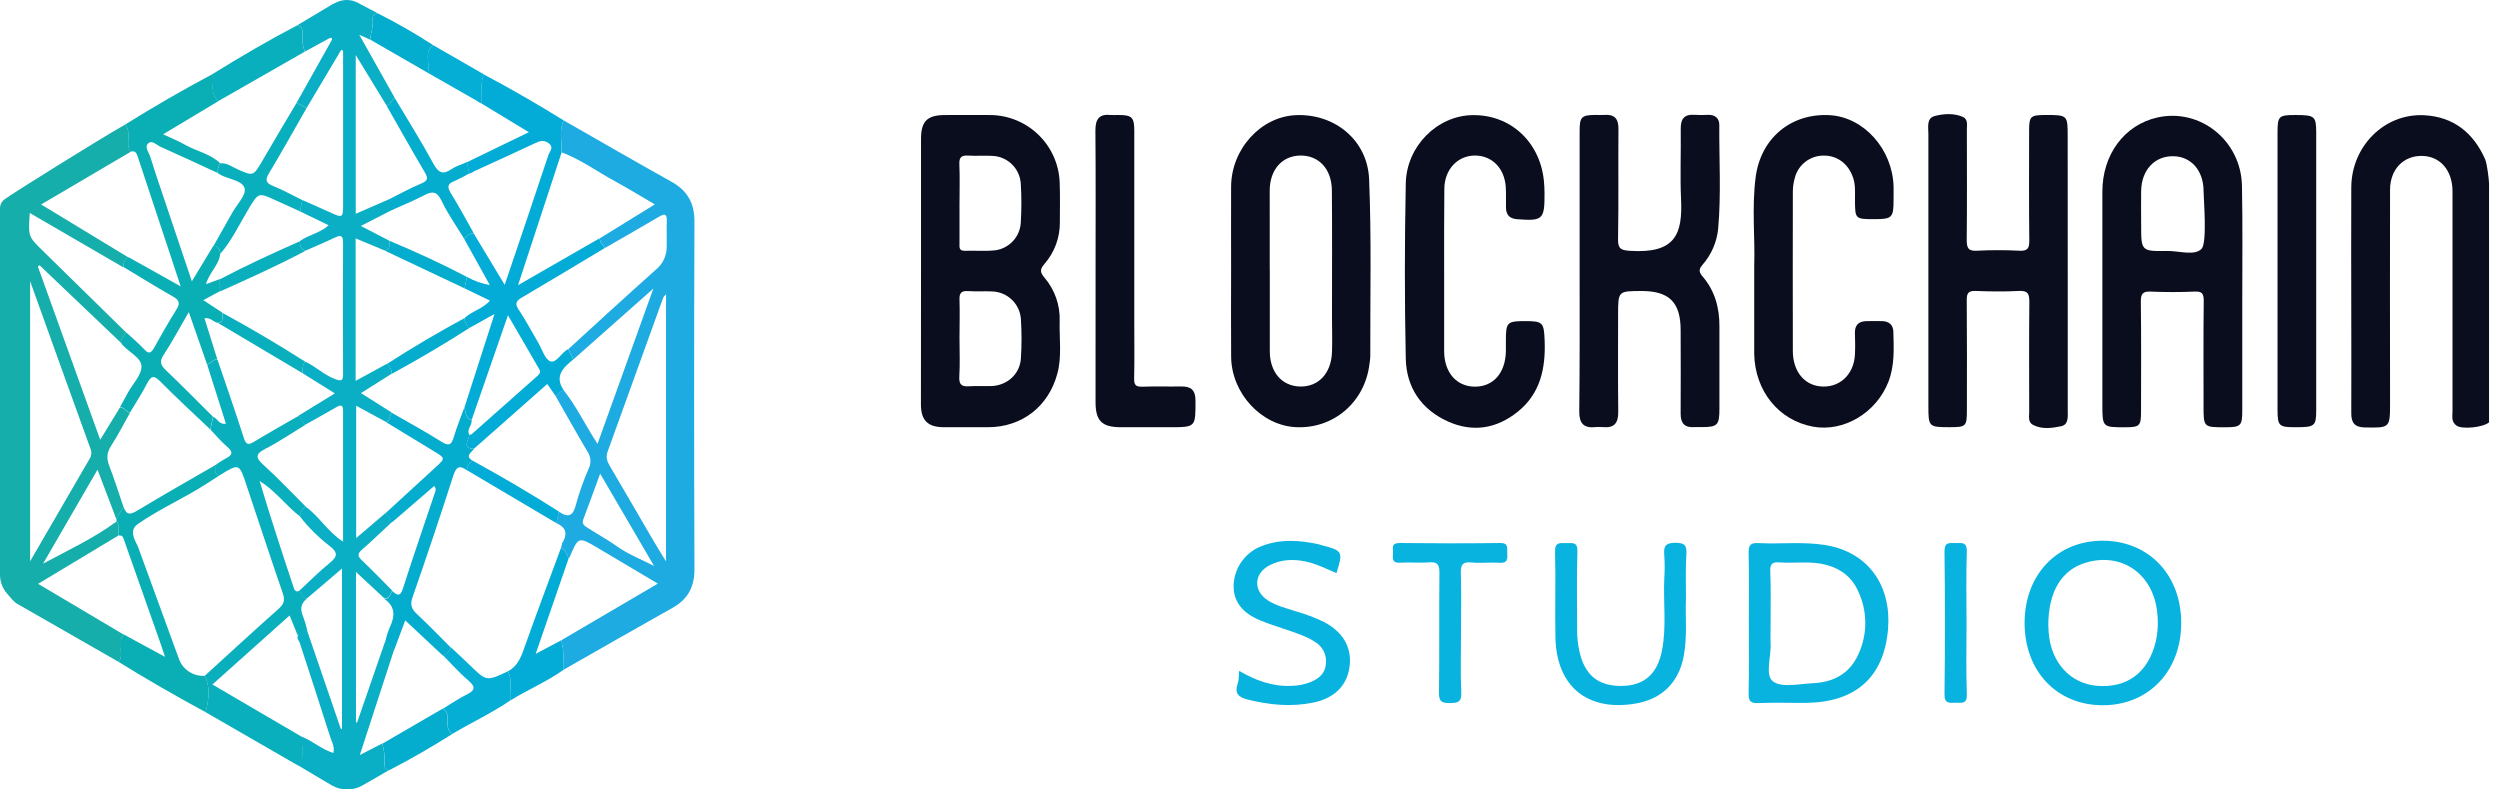 <svg width="190" height="60" viewBox="0 0 190 60" fill="none" xmlns="http://www.w3.org/2000/svg">
<path d="M132.912 47.333C132.912 45.559 132.939 43.785 132.895 42.012C132.881 41.396 133.079 41.24 133.662 41.277C135.339 41.361 137.027 41.154 138.698 41.42C142.127 41.972 143.758 44.658 143.49 47.821C143.179 51.489 141.013 53.361 137.308 53.416C136.085 53.432 134.859 53.379 133.631 53.434C132.998 53.462 132.881 53.236 132.895 52.662C132.937 50.882 132.912 49.108 132.912 47.333ZM134.567 47.346C134.567 47.867 134.545 48.389 134.567 48.907C134.622 49.904 134.116 51.307 134.75 51.788C135.422 52.29 136.747 51.972 137.782 51.923C139.327 51.856 140.566 51.206 141.228 49.744C141.58 48.993 141.763 48.174 141.763 47.345C141.763 46.516 141.58 45.697 141.228 44.947C140.754 43.875 139.908 43.218 138.774 42.924C137.595 42.613 136.394 42.832 135.208 42.74C134.693 42.705 134.526 42.865 134.541 43.393C134.592 44.711 134.567 46.03 134.567 47.346Z" fill="#08B3DF"/>
<path d="M153.869 47.3C153.887 43.632 156.39 41.048 159.889 41.096C163.351 41.142 165.772 43.718 165.772 47.348C165.772 51.011 163.283 53.612 159.789 53.599C156.296 53.587 153.85 50.985 153.869 47.3ZM155.671 47.523C155.671 47.587 155.685 47.831 155.702 48.074C155.862 50.321 157.316 51.935 159.339 52.119C161.667 52.322 163.272 51.108 163.836 48.764C163.997 48.048 164.037 47.31 163.952 46.581C163.667 43.639 161.266 41.95 158.539 42.757C156.702 43.292 155.671 44.943 155.671 47.523Z" fill="#08B3DF"/>
<path d="M94.174 50.989C95.428 51.713 96.701 52.186 98.118 52.125C98.639 52.12 99.155 52.019 99.639 51.825C100.224 51.57 100.689 51.206 100.764 50.503C100.813 50.168 100.762 49.826 100.616 49.52C100.47 49.215 100.236 48.96 99.944 48.788C99.35 48.391 98.681 48.175 98.021 47.942C97.272 47.677 96.51 47.453 95.778 47.151C94.391 46.581 93.729 45.68 93.755 44.493C93.775 43.83 93.994 43.189 94.383 42.653C94.772 42.116 95.313 41.708 95.936 41.483C97.333 40.957 98.758 41.05 100.183 41.356C100.273 41.374 100.358 41.415 100.446 41.437C102.049 41.849 102.086 41.917 101.571 43.557C100.783 43.228 100.021 42.83 99.181 42.663C98.262 42.479 97.342 42.52 96.498 42.955C95.278 43.579 95.221 44.914 96.385 45.647C97.01 46.043 97.73 46.215 98.425 46.442C99.189 46.656 99.933 46.937 100.648 47.282C102.099 48.054 102.77 49.249 102.561 50.713C102.36 52.123 101.393 53.076 99.803 53.397C98.12 53.739 96.462 53.581 94.809 53.162C94.132 52.987 93.807 52.7 94.064 51.961C94.162 51.685 94.141 51.367 94.174 50.989Z" fill="#08B3DF"/>
<path d="M128.133 45.513C128.069 46.8 128.251 48.337 127.964 49.858C127.596 51.842 126.329 53.118 124.334 53.465C120.657 54.103 118.292 52.178 118.213 48.457C118.167 46.285 118.245 44.112 118.184 41.94C118.162 41.183 118.552 41.269 119.026 41.279C119.501 41.288 119.909 41.146 119.883 41.928C119.817 43.884 119.865 45.844 119.859 47.811C119.854 48.392 119.916 48.971 120.043 49.538C120.438 51.29 121.457 52.136 123.189 52.132C124.921 52.129 125.93 51.266 126.3 49.499C126.668 47.683 126.407 45.84 126.484 44.011C126.526 43.399 126.526 42.784 126.484 42.172C126.412 41.462 126.635 41.242 127.368 41.253C128.012 41.267 128.201 41.424 128.168 42.069C128.093 43.137 128.133 44.211 128.133 45.513Z" fill="#08B3DF"/>
<path d="M111.037 48.104C111.037 49.604 110.987 51.106 111.057 52.603C111.094 53.348 110.814 53.43 110.178 53.434C109.542 53.438 109.356 53.296 109.363 52.636C109.402 49.606 109.363 46.568 109.397 43.546C109.397 42.909 109.257 42.681 108.599 42.738C107.863 42.799 107.128 42.716 106.392 42.764C105.793 42.803 105.841 42.442 105.868 42.069C105.896 41.696 105.67 41.262 106.377 41.269C108.919 41.299 111.46 41.302 114.001 41.269C114.677 41.258 114.527 41.663 114.552 42.04C114.576 42.466 114.587 42.816 113.964 42.775C113.263 42.722 112.55 42.821 111.853 42.748C111.118 42.67 111.002 42.965 111.024 43.615C111.07 45.103 111.037 46.603 111.037 48.104Z" fill="#08B3DF"/>
<path d="M149.458 47.438C149.458 49.212 149.412 50.987 149.48 52.757C149.509 53.535 149.075 53.404 148.625 53.408C148.174 53.412 147.77 53.511 147.781 52.75C147.829 49.142 147.829 45.534 147.781 41.926C147.77 41.15 148.184 41.28 148.634 41.275C149.085 41.269 149.506 41.17 149.478 41.933C149.414 43.77 149.458 45.599 149.458 47.438Z" fill="#08B3DF"/>
<path d="M42.632 41.646C42.989 41.788 43.066 42.137 43.218 42.429L40.712 49.694L42.65 48.664C42.86 49.4 42.834 50.145 42.847 50.891C41.569 51.81 40.116 52.408 38.791 53.232C38.691 52.496 38.997 51.728 38.598 51.025C39.25 50.678 39.541 50.097 39.782 49.418C40.705 46.813 41.678 44.233 42.632 41.646Z" fill="#03ACD6"/>
<path d="M38.598 51.018C38.997 51.728 38.691 52.489 38.791 53.224C37.386 54.195 35.832 54.905 34.378 55.778C34.01 55.528 33.997 55.155 34.01 54.76C34.023 54.41 34.063 54.024 33.622 53.87L33.826 53.77L34.01 53.642C34.477 53.364 34.929 53.055 35.417 52.814C36.029 52.511 36.24 52.263 35.591 51.711C34.9 51.13 34.304 50.439 33.657 49.793C33.8 49.752 33.931 49.676 34.038 49.572C34.146 49.469 34.226 49.341 34.273 49.2C34.736 49.635 35.203 50.066 35.659 50.507C36.976 51.79 36.974 51.792 38.598 51.018Z" fill="#05AED5"/>
<path d="M33.615 53.873C34.056 54.033 34.016 54.414 34.003 54.763C33.99 55.158 34.003 55.532 34.371 55.782C32.812 56.771 31.213 57.69 29.575 58.54C29.134 58.466 29.221 58.115 29.237 57.837C29.246 57.392 29.184 56.948 29.053 56.523L33.615 53.873Z" fill="#04ACCD"/>
<path d="M28.132 3.01C28.181 2.506 28.386 2.024 28.316 1.506C28.304 1.446 28.305 1.385 28.32 1.326C28.335 1.267 28.363 1.212 28.401 1.165C28.44 1.118 28.489 1.08 28.544 1.055C28.599 1.029 28.659 1.016 28.72 1.017C30.161 1.742 31.56 2.547 32.912 3.425C32.177 4.012 32.729 4.843 32.51 5.531L28.132 3.01Z" fill="#04ACCD"/>
<path d="M32.504 5.53C32.718 4.843 32.179 4.012 32.907 3.425L36.768 5.646C36.504 6.365 36.612 7.117 36.584 7.853L36.401 7.776L36.217 7.649C34.979 6.944 33.741 6.238 32.504 5.53Z" fill="#05AED5"/>
<path d="M8.995 50.292C6.421 48.821 3.852 47.35 1.289 45.879C1.066 45.752 0.77 45.392 0.511 45.083C0.181 44.692 0 44.197 2.88439e-10 43.685L2.88439e-10 15.835C-3.46775e-06 15.701 0.031 15.57 0.091 15.451C0.151 15.332 0.238 15.228 0.346 15.149C1.02 14.651 7.483 10.617 9.512 9.467C10.049 10.076 9.48 10.909 9.933 11.534L3.126 15.54L9.793 19.586C9.447 19.711 9.361 19.983 9.381 20.321L2.263 16.189C2.14 17.973 2.142 17.971 3.234 19.043C5.349 21.114 7.461 23.184 9.572 25.256C9.473 25.534 9.166 25.71 9.186 26.047L3.01 20.163L2.876 20.251C4.442 24.603 6.001 28.956 7.616 33.422C8.167 32.526 8.64 31.75 9.114 30.973C9.456 30.936 9.574 31.34 9.885 31.364C9.407 32.21 8.965 33.08 8.438 33.894C8.101 34.415 8.094 34.865 8.311 35.424C8.704 36.439 9.028 37.483 9.381 38.515L8.842 39.453C8.384 38.246 7.923 37.042 7.412 35.694L3.275 42.836C5.209 41.795 7.145 40.9 8.859 39.633C9.125 39.956 8.962 40.339 9.008 40.694L2.896 44.371L9.434 48.249C9.067 48.501 9.236 48.887 9.19 49.222C9.14 49.571 9.333 49.979 8.995 50.292ZM2.289 21.366V42.657C3.872 39.929 5.34 37.392 6.816 34.858C6.888 34.744 6.93 34.614 6.94 34.48C6.95 34.345 6.926 34.21 6.871 34.087C5.365 29.941 3.876 25.782 2.289 21.366Z" fill="#15AEAB"/>
<path d="M28.722 1.017C28.661 1.016 28.6 1.028 28.545 1.054C28.49 1.079 28.441 1.117 28.402 1.164C28.363 1.211 28.335 1.266 28.32 1.325C28.305 1.384 28.303 1.446 28.316 1.506C28.378 2.024 28.174 2.506 28.132 3.01L27.304 2.642L30.005 7.446C29.744 7.584 29.7 7.952 29.384 8.029C28.637 6.808 27.893 5.588 27.036 4.183V16.247L29.509 15.171C29.608 15.123 29.723 15.118 29.827 15.155C29.931 15.192 30.016 15.269 30.063 15.368C30.11 15.468 30.116 15.583 30.079 15.687C30.042 15.791 29.965 15.876 29.866 15.923L27.422 17.173L29.603 18.302C29.564 18.591 29.728 18.981 29.235 19.038L27.028 18.118V28.946L29.384 27.659C29.501 27.744 29.598 27.854 29.666 27.982C29.734 28.109 29.773 28.25 29.779 28.395L27.431 29.877L29.777 31.357C29.604 31.581 29.663 31.929 29.382 32.092L27.069 30.835V40.894L29.222 39.056C29.634 39.028 29.549 39.524 29.834 39.631C29.058 40.352 28.295 41.085 27.501 41.784C27.166 42.078 27.17 42.268 27.49 42.573C28.279 43.321 29.034 44.106 29.803 44.877C29.671 45.136 29.619 45.467 29.227 45.489L27.054 43.467V54.866C27.055 54.878 27.059 54.889 27.066 54.897C27.074 54.906 27.084 54.911 27.095 54.913C27.107 54.915 27.118 54.913 27.128 54.908C27.138 54.902 27.145 54.893 27.15 54.883L29.257 48.789C29.625 48.789 29.647 49.258 29.963 49.341C29.104 51.981 28.246 54.622 27.346 57.383L29.045 56.507C29.177 56.932 29.239 57.376 29.229 57.821C29.213 58.099 29.126 58.45 29.568 58.523C29.169 58.768 28.154 59.344 27.53 59.7C27.187 59.897 26.799 60 26.403 60H26.387C25.962 60.001 25.545 59.886 25.18 59.667L22.606 58.139C23.292 57.52 22.831 56.709 22.963 55.997C23.781 56.328 24.456 56.961 25.337 57.225C25.447 56.727 25.214 56.376 25.096 56.01C24.333 53.609 23.548 51.213 22.77 48.817L22.656 48.615C22.633 48.573 22.618 48.527 22.613 48.48C22.608 48.432 22.613 48.385 22.627 48.339C22.641 48.294 22.665 48.251 22.695 48.215C22.726 48.179 22.764 48.149 22.807 48.128L23.32 47.87L25.894 55.372C25.897 55.384 25.905 55.394 25.915 55.401C25.925 55.408 25.938 55.41 25.95 55.408C25.962 55.406 25.973 55.399 25.981 55.39C25.989 55.38 25.992 55.368 25.991 55.355V43.209L23.296 45.507C22.943 45.449 22.897 45.127 22.763 44.88C23.524 44.178 24.254 43.437 25.057 42.786C25.662 42.299 25.695 41.986 25.057 41.499C24.214 40.849 23.456 40.097 22.799 39.26C22.804 39.108 22.846 38.961 22.919 38.829C22.993 38.697 23.098 38.585 23.224 38.502C24.248 39.228 24.879 40.396 26.074 41.166C26.074 37.739 26.074 34.47 26.074 31.201C26.074 30.761 25.903 30.75 25.576 30.939C24.785 31.397 23.985 31.839 23.186 32.287C22.932 32.127 22.959 31.723 22.617 31.638L25.449 29.897L22.983 28.356C22.951 28.051 23.016 27.744 23.167 27.477C23.982 27.825 24.605 28.488 25.451 28.805C25.947 28.989 26.078 28.956 26.074 28.408C26.058 25.086 26.058 21.762 26.074 18.438C26.074 17.839 25.861 17.864 25.421 18.07C24.686 18.424 23.939 18.73 23.197 19.058C22.862 18.925 22.772 18.657 22.794 18.322C23.456 17.837 24.329 17.714 24.978 17.122L22.799 16.063L22.983 15.204C23.651 15.5 24.32 15.79 24.984 16.094C26.076 16.594 26.076 16.598 26.076 15.437V3.907C26.077 3.885 26.07 3.863 26.057 3.845C26.044 3.827 26.026 3.814 26.004 3.808C25.983 3.802 25.96 3.804 25.939 3.813C25.919 3.822 25.902 3.838 25.892 3.857L23.305 8.204L22.542 7.812L25.223 3.032C25.234 3.011 25.238 2.987 25.234 2.964C25.231 2.941 25.22 2.919 25.203 2.903C25.186 2.886 25.165 2.875 25.142 2.872C25.119 2.868 25.095 2.872 25.074 2.883L23.167 3.924C23.015 3.5 22.953 3.049 22.983 2.6C23.003 2.287 22.983 1.982 22.57 1.936L25.28 0.316L25.618 0.16C25.863 0.048 26.13 -0.006 26.4 0.001C26.669 0.008 26.933 0.076 27.172 0.2L28.722 1.017Z" fill="#0AAEC5"/>
<path d="M42.827 9.142C45.555 10.699 48.273 12.278 51.02 13.805C52.246 14.485 52.783 15.434 52.778 16.846C52.746 25.657 52.746 34.467 52.778 43.277C52.778 44.614 52.274 45.541 51.123 46.19C48.365 47.74 45.607 49.315 42.849 50.891C42.836 50.145 42.862 49.394 42.652 48.664L49.996 44.355C48.407 43.411 46.925 42.529 45.44 41.65C43.954 40.771 43.959 40.776 43.285 42.367C43.275 42.393 43.242 42.409 43.22 42.429C43.068 42.137 42.99 41.788 42.634 41.646C42.667 41.521 42.698 41.394 42.731 41.269L42.832 41.094C43.147 40.446 42.913 40.021 42.281 39.758C42.341 39.464 42.404 39.169 42.465 38.875C43.2 39.388 43.568 39.215 43.779 38.324C44.036 37.39 44.362 36.476 44.752 35.59C44.847 35.389 44.887 35.167 44.87 34.946C44.852 34.724 44.778 34.511 44.653 34.328C43.82 32.925 43.025 31.5 42.216 30.084C42.452 29.983 42.555 29.667 42.864 29.687C43.818 30.897 44.474 32.298 45.412 33.732L49.657 21.93L43.577 27.317L43.191 26.536C45.406 24.513 47.604 22.491 49.849 20.492C50.096 20.292 50.298 20.04 50.439 19.754C50.581 19.469 50.658 19.156 50.667 18.837C50.687 18.164 50.652 17.489 50.678 16.815C50.704 16.188 50.463 16.246 50.042 16.495C48.688 17.293 47.324 18.072 45.962 18.857C45.844 18.604 45.57 18.429 45.594 18.107L49.766 15.533C48.694 14.908 47.743 14.321 46.754 13.786C45.403 13.051 44.149 12.131 42.698 11.58C42.696 10.767 42.485 9.938 42.827 9.142ZM50.619 42.667V22.355C50.503 22.5 50.426 22.559 50.398 22.636C48.991 26.53 47.585 30.424 46.181 34.317C46.024 34.744 46.138 35.067 46.35 35.42C47.403 37.208 48.438 39.004 49.486 40.795C49.814 41.37 50.16 41.922 50.619 42.667ZM45.612 35.999C45.151 37.252 44.752 38.358 44.336 39.458C44.182 39.864 44.458 39.986 44.721 40.153C45.456 40.624 46.23 41.05 46.951 41.563C47.738 42.115 48.668 42.483 49.709 43.014L45.612 35.999Z" fill="#1DABE2"/>
<path d="M43.182 26.536L43.568 27.317C42.794 27.95 42.097 28.604 42.869 29.691C42.56 29.671 42.457 29.987 42.222 30.088L41.591 29.185L36.015 34.111C35.029 34.038 35.68 33.431 35.665 33.039C35.724 33.026 35.801 33.039 35.849 32.997C37.52 31.519 39.189 30.038 40.858 28.556C41.007 28.426 41.111 28.281 40.996 28.082C40.229 26.755 39.458 25.429 38.605 23.96L35.847 31.91C35.342 31.787 35.43 31.314 35.296 30.973C36.031 28.667 36.779 26.361 37.583 23.862L35.671 24.927C35.561 24.834 35.472 24.719 35.409 24.59C35.346 24.461 35.31 24.32 35.303 24.177C35.855 23.64 36.684 23.482 37.237 22.847L35.303 21.913C35.364 21.625 35.426 21.336 35.487 21.047C36.027 21.349 36.615 21.556 37.224 21.661L35.268 18.137C35.494 17.964 35.665 17.681 36.018 17.769C36.781 19.032 37.544 20.297 38.357 21.647C39.495 18.285 40.606 15.027 41.685 11.764C41.77 11.51 42.136 11.195 41.685 10.876C41.327 10.616 41.034 10.71 40.681 10.876C39.146 11.598 37.598 12.297 36.055 13.005L35.845 13.133L35.661 13.191C35.601 12.905 35.538 12.619 35.478 12.332L40.194 10.048L36.575 7.856C36.607 7.121 36.498 6.365 36.759 5.65C38.82 6.746 40.842 7.91 42.827 9.144C42.485 9.94 42.696 10.769 42.682 11.585C41.591 14.908 40.501 18.232 39.372 21.672L45.576 18.105C45.559 18.427 45.833 18.602 45.953 18.855C43.868 20.104 41.79 21.363 39.701 22.588C39.245 22.855 39.091 23.046 39.429 23.548C39.97 24.355 40.418 25.221 40.913 26.059C41.207 26.556 41.42 27.325 41.832 27.462C42.305 27.615 42.658 26.778 43.182 26.536Z" fill="#03ACD6"/>
<path d="M9.929 11.534C9.476 10.909 10.045 10.076 9.508 9.467C11.685 8.105 13.91 6.829 16.18 5.617C16.293 6.31 15.899 7.11 16.614 7.676L12.398 10.208C13.04 10.51 13.606 10.734 14.119 11.032C14.982 11.508 15.996 11.69 16.732 12.407C16.595 12.627 16.527 12.884 16.537 13.143C15.099 12.481 13.667 11.808 12.22 11.166C11.911 11.03 11.55 10.614 11.256 10.905C10.962 11.195 11.324 11.593 11.425 11.925C11.773 13.062 12.161 14.185 12.54 15.312C13.204 17.289 13.869 19.266 14.582 21.38L16.223 18.668C16.59 18.707 16.715 18.948 16.741 19.275C16.653 20.146 15.901 20.711 15.655 21.595L16.71 21.209L16.721 22.128L15.452 22.812L16.923 23.778C16.861 24.055 17.061 24.456 16.572 24.537C16.23 24.506 16.02 24.105 15.542 24.19C15.875 25.26 16.195 26.28 16.515 27.302C16.188 27.302 16.024 27.619 15.735 27.69C15.29 26.42 14.847 25.148 14.347 23.717C13.652 24.914 13.082 25.986 12.422 26.997C12.087 27.508 12.238 27.768 12.606 28.134C13.819 29.292 14.996 30.489 16.186 31.669C16.12 31.993 16.052 32.317 15.984 32.64C14.713 31.427 13.409 30.239 12.181 28.99C11.677 28.481 11.47 28.577 11.172 29.158C10.786 29.91 10.315 30.618 9.885 31.344C9.574 31.32 9.456 30.916 9.114 30.952C9.318 30.584 9.521 30.204 9.727 29.831C10.094 29.165 10.765 28.496 10.752 27.839C10.74 27.183 9.776 26.756 9.282 26.185C9.245 26.137 9.213 26.087 9.186 26.034C9.166 25.697 9.473 25.521 9.572 25.243C10.041 25.677 10.532 26.089 10.968 26.554C11.308 26.922 11.473 26.843 11.703 26.448C12.255 25.462 12.806 24.478 13.406 23.528C13.707 23.05 13.626 22.812 13.15 22.54C11.882 21.818 10.639 21.047 9.385 20.295C9.364 19.964 9.451 19.692 9.796 19.56L13.733 21.766C12.576 18.273 11.501 15.022 10.423 11.769C10.335 11.558 10.19 11.44 9.929 11.534Z" fill="#0AAFB5"/>
<path d="M16.605 7.676C15.89 7.11 16.284 6.31 16.172 5.617C18.262 4.319 20.384 3.078 22.563 1.94C22.98 1.986 22.997 2.291 22.977 2.603C22.946 3.053 23.009 3.503 23.16 3.927L16.605 7.676Z" fill="#09AFBD"/>
<path d="M15.996 32.653C16.065 32.329 16.132 32.006 16.198 31.682C16.529 31.783 16.618 32.293 17.169 32.199L15.742 27.703C16.031 27.632 16.195 27.308 16.522 27.315C17.193 29.294 17.886 31.263 18.521 33.254C18.694 33.806 18.866 33.844 19.326 33.563C20.413 32.899 21.532 32.276 22.636 31.638C22.978 31.723 22.95 32.127 23.204 32.287C22.194 32.901 21.214 33.574 20.165 34.111C19.339 34.534 19.464 34.821 20.052 35.36C21.156 36.367 22.178 37.45 23.235 38.502C23.109 38.585 23.004 38.697 22.93 38.829C22.857 38.961 22.815 39.108 22.81 39.26C21.731 38.432 20.926 37.285 19.734 36.562C20.545 39.298 21.431 41.975 22.318 44.652C22.391 44.875 22.502 45.044 22.779 44.882C22.913 45.129 22.963 45.45 23.312 45.509C22.823 45.894 22.809 46.351 23.049 46.89C23.174 47.218 23.274 47.555 23.351 47.898L22.616 48.265L22.009 46.776L16.143 52.022L22.983 56.023C22.851 56.734 23.312 57.545 22.627 58.165L15.629 54.129C15.855 53.2 16.018 52.272 15.559 51.362C17.43 49.657 19.291 47.942 21.183 46.261C21.58 45.906 21.67 45.612 21.494 45.099C20.554 42.37 19.655 39.627 18.736 36.888C18.184 35.205 18.184 35.203 16.684 36.128C16.204 36.04 16.399 35.645 16.336 35.367C16.602 35.173 16.88 34.995 17.167 34.836C17.719 34.567 17.699 34.323 17.25 33.94C16.802 33.558 16.41 33.085 15.996 32.653Z" fill="#09AFBD"/>
<path d="M15.562 51.362C16.022 52.281 15.858 53.2 15.632 54.129C13.385 52.91 11.166 51.641 8.995 50.292C9.333 49.979 9.14 49.571 9.189 49.207C9.235 48.872 9.068 48.486 9.434 48.234L12.54 49.922C12.403 49.508 12.313 49.227 12.216 48.947L9.377 40.9L9.27 40.725L9.009 40.686C8.963 40.331 9.127 39.951 8.86 39.625L8.844 39.441C9.024 39.129 9.204 38.816 9.382 38.504C9.609 39.193 9.934 39.111 10.486 38.776C12.416 37.603 14.387 36.496 16.342 35.363C16.404 35.641 16.21 36.036 16.689 36.124C16.384 36.321 16.077 36.518 15.77 36.717C14.068 37.831 12.188 38.64 10.51 39.8C10.039 40.126 10.054 40.458 10.181 40.876C10.258 41.129 10.416 41.359 10.508 41.611C11.545 44.439 12.578 47.268 13.606 50.097C13.753 50.49 14.023 50.825 14.375 51.053C14.727 51.281 15.144 51.389 15.562 51.362Z" fill="#0AAFB5"/>
<path d="M29.221 39.074L33.117 35.501C33.863 34.817 33.852 34.826 32.951 34.279C31.758 33.561 30.561 32.831 29.381 32.107C29.662 31.942 29.603 31.594 29.776 31.372C31.034 32.098 32.313 32.791 33.54 33.567C34.137 33.946 34.325 33.789 34.5 33.184C34.718 32.436 35.022 31.713 35.287 30.978C35.421 31.32 35.333 31.793 35.838 31.916C35.912 32.311 35.432 32.624 35.665 33.045C35.68 33.436 35.029 34.043 36.015 34.117C35.847 34.398 35.299 34.635 35.91 35.008C35.786 35.089 35.682 35.197 35.608 35.325C35.533 35.453 35.49 35.596 35.481 35.744C34.919 35.33 34.669 35.468 34.45 36.15C33.457 39.242 32.425 42.32 31.354 45.384C31.16 45.936 31.262 46.269 31.668 46.649C32.558 47.48 33.404 48.355 34.266 49.223C34.219 49.365 34.139 49.493 34.031 49.596C33.924 49.7 33.793 49.776 33.65 49.817L30.797 47.148C30.499 47.944 30.23 48.666 29.962 49.387C29.645 49.306 29.633 48.835 29.256 48.835C29.343 48.455 29.459 48.082 29.605 47.719C30.008 46.883 30.087 46.133 29.226 45.526C29.612 45.504 29.669 45.173 29.802 44.913C30.169 45.226 30.409 45.408 30.627 44.719C31.389 42.315 32.223 39.938 33.018 37.548C33.08 37.364 33.202 37.162 32.997 36.934L29.826 39.671C29.548 39.543 29.633 39.046 29.221 39.074Z" fill="#04ACCD"/>
<path d="M22.8 16.063C22.191 15.787 21.581 15.511 20.974 15.235C19.634 14.612 19.646 14.617 18.861 15.934C18.185 17.067 17.615 18.269 16.752 19.286C16.727 18.959 16.598 18.718 16.234 18.679C16.714 17.831 17.195 16.982 17.672 16.133C18.016 15.522 18.72 14.82 18.591 14.321C18.442 13.715 17.409 13.634 16.773 13.296C16.694 13.253 16.618 13.198 16.541 13.148C16.531 12.889 16.599 12.633 16.736 12.413C17.229 12.36 17.606 12.663 18.014 12.847C19.251 13.398 19.242 13.411 19.941 12.216C20.799 10.745 21.665 9.279 22.539 7.818L23.302 8.21C22.355 9.864 21.428 11.528 20.446 13.163C20.126 13.698 20.211 13.915 20.776 14.143C21.529 14.447 22.246 14.849 22.982 15.21L22.8 16.063Z" fill="#09AFBD"/>
<path d="M35.268 18.137C34.689 17.181 34.034 16.261 33.558 15.257C33.19 14.483 32.811 14.535 32.184 14.866C31.41 15.272 30.592 15.601 29.794 15.956C29.722 15.684 29.651 15.404 29.581 15.14C30.392 14.735 31.188 14.292 32.023 13.943C32.537 13.727 32.541 13.531 32.28 13.089C31.293 11.416 30.344 9.721 29.38 8.033C29.697 7.956 29.748 7.588 30.002 7.45C30.989 9.105 32.024 10.76 32.944 12.45C33.324 13.143 33.664 13.299 34.325 12.847C34.67 12.611 35.095 12.503 35.487 12.319C35.547 12.606 35.61 12.893 35.67 13.178C35.309 13.391 34.935 13.583 34.551 13.753C34.027 13.957 33.953 14.187 34.264 14.684C34.887 15.684 35.439 16.728 36.022 17.756C35.67 17.681 35.487 17.964 35.268 18.137Z" fill="#04ACCD"/>
<path d="M22.983 28.356L16.576 24.55C17.065 24.469 16.864 24.068 16.927 23.791C19.052 24.948 21.136 26.177 23.178 27.477C23.023 27.743 22.955 28.05 22.983 28.356Z" fill="#09AFBD"/>
<path d="M16.718 21.22C18.704 20.174 20.743 19.238 22.797 18.335C22.774 18.664 22.864 18.933 23.199 19.071C21.087 20.19 18.908 21.169 16.729 22.147L16.718 21.22Z" fill="#09AFBD"/>
<path d="M35.671 24.927C33.751 26.159 31.782 27.317 29.787 28.407C29.781 28.263 29.742 28.122 29.674 27.994C29.605 27.867 29.509 27.757 29.392 27.672C31.315 26.431 33.284 25.267 35.299 24.178C35.307 24.322 35.343 24.462 35.407 24.591C35.471 24.72 35.561 24.834 35.671 24.927Z" fill="#04ACCD"/>
<path d="M29.603 18.302C31.601 19.137 33.567 20.045 35.486 21.047C35.426 21.336 35.363 21.625 35.303 21.913L29.235 19.045C29.724 18.981 29.56 18.591 29.603 18.302Z" fill="#04ACCD"/>
<path d="M35.91 35.003C38.136 36.228 40.322 37.502 42.47 38.875C42.407 39.169 42.345 39.464 42.286 39.758L35.483 35.733C35.492 35.587 35.535 35.444 35.609 35.317C35.684 35.191 35.786 35.083 35.91 35.003Z" fill="#03ACD6"/>
<path d="M189.166 32.098C188.723 32.484 187.122 32.65 186.7 32.35C186.279 32.05 186.39 31.649 186.39 31.259C186.39 25.687 186.39 20.115 186.39 14.542C186.39 12.961 185.47 11.889 184.113 11.85C182.674 11.808 181.646 12.862 181.644 14.425C181.635 19.599 181.635 24.773 181.644 29.947V30.59C181.644 32.541 181.644 32.519 179.717 32.486C178.952 32.473 178.693 32.118 178.697 31.412C178.71 28.902 178.697 26.391 178.697 23.873C178.697 20.658 178.678 17.438 178.697 14.228C178.721 11.102 181.223 8.598 184.244 8.758C186.467 8.875 187.984 10.092 188.874 12.113C189.03 12.481 189.168 13.742 189.168 13.952C189.162 20.004 189.161 26.052 189.166 32.098Z" fill="#0A0D1D"/>
<path d="M69.997 20.562C69.997 17.229 69.997 13.895 69.997 10.559C69.997 9.212 70.47 8.746 71.812 8.743C72.974 8.743 74.136 8.732 75.305 8.743C76.663 8.765 77.961 9.306 78.933 10.253C79.905 11.201 80.478 12.485 80.535 13.841C80.575 14.851 80.549 15.864 80.549 16.87C80.566 18.043 80.148 19.181 79.374 20.064C78.998 20.496 79.058 20.716 79.389 21.112C80.169 22.029 80.578 23.204 80.535 24.407C80.498 25.745 80.719 27.099 80.351 28.422C79.676 30.899 77.672 32.451 75.127 32.468C73.997 32.475 72.865 32.475 71.731 32.468C70.521 32.468 69.993 31.953 69.99 30.748C69.992 27.352 69.997 23.956 69.997 20.562ZM72.922 25.692C72.922 26.668 72.967 27.646 72.908 28.621C72.869 29.253 73.108 29.397 73.678 29.356C74.248 29.316 74.781 29.356 75.333 29.342C76.53 29.305 77.51 28.439 77.587 27.251C77.653 26.247 77.653 25.24 77.587 24.236C77.546 23.684 77.303 23.166 76.905 22.782C76.507 22.397 75.982 22.172 75.429 22.151C74.82 22.117 74.206 22.165 73.599 22.125C73.099 22.092 72.899 22.23 72.922 22.77C72.954 23.739 72.924 24.715 72.922 25.692ZM72.922 15.395C72.922 16.432 72.922 17.469 72.922 18.508C72.922 18.778 72.867 19.06 73.309 19.06C74.101 19.036 74.903 19.109 75.686 19.016C76.189 18.936 76.649 18.689 76.993 18.314C77.337 17.939 77.543 17.458 77.578 16.951C77.64 15.946 77.64 14.938 77.578 13.933C77.538 13.381 77.295 12.863 76.897 12.478C76.499 12.093 75.973 11.868 75.419 11.847C74.811 11.812 74.197 11.863 73.59 11.825C73.088 11.793 72.889 11.933 72.911 12.472C72.954 13.433 72.924 14.412 72.924 15.388L72.922 15.395Z" fill="#0A0D1D"/>
<path d="M170.413 22.8C170.413 25.585 170.413 28.37 170.413 31.155C170.413 32.372 170.314 32.469 169.11 32.473C167.47 32.473 167.47 32.473 167.47 30.853C167.47 28.191 167.451 25.521 167.484 22.866C167.484 22.292 167.341 22.13 166.776 22.162C165.673 22.209 164.57 22.209 163.467 22.162C162.869 22.136 162.696 22.309 162.704 22.917C162.739 25.701 162.722 28.487 162.719 31.272C162.719 32.376 162.623 32.467 161.499 32.473C159.791 32.473 159.78 32.473 159.78 30.73C159.78 25.343 159.78 19.957 159.78 14.57C159.78 11.731 161.459 9.497 163.954 8.93C167.225 8.195 170.351 10.705 170.39 14.169C170.447 17.039 170.413 19.916 170.413 22.8ZM167.472 14.507C167.46 12.953 166.523 11.887 165.16 11.872C163.748 11.857 162.755 12.922 162.728 14.505C162.711 15.36 162.728 16.217 162.728 17.079C162.728 19.08 162.728 19.102 164.697 19.073C165.602 19.061 166.813 19.466 167.324 18.905C167.757 18.413 167.475 15.112 167.47 14.502L167.472 14.507Z" fill="#0A0D1D"/>
<path d="M157.148 20.593V31.147C157.148 31.637 157.236 32.267 156.651 32.392C155.958 32.539 155.192 32.648 154.508 32.291C154.116 32.087 154.219 31.653 154.219 31.294C154.219 28.509 154.199 25.725 154.23 22.939C154.23 22.322 154.112 22.077 153.439 22.112C152.336 22.171 151.233 22.154 150.13 22.112C149.589 22.094 149.47 22.296 149.473 22.798C149.497 25.582 149.486 28.367 149.484 31.153C149.484 32.407 149.425 32.462 148.197 32.466C146.577 32.466 146.557 32.447 146.557 30.831C146.557 23.946 146.557 17.061 146.557 10.175C146.557 9.67 146.403 8.991 147.024 8.822C147.712 8.638 148.484 8.587 149.177 8.883C149.585 9.067 149.482 9.51 149.482 9.87C149.482 12.656 149.503 15.44 149.471 18.225C149.471 18.837 149.576 19.095 150.258 19.054C151.328 18.999 152.401 18.999 153.471 19.054C154.081 19.084 154.234 18.887 154.226 18.291C154.195 15.508 154.212 12.722 154.213 9.936C154.213 8.833 154.315 8.747 155.438 8.739C157.144 8.739 157.144 8.739 157.144 10.394L157.148 20.593Z" fill="#0A0D1D"/>
<path d="M120.051 20.621C120.051 17.066 120.051 13.511 120.051 9.956C120.051 8.881 120.196 8.743 121.27 8.735C121.485 8.735 121.7 8.75 121.913 8.735C122.7 8.669 123.016 9.019 123.002 9.809C122.978 12.595 123.022 15.382 122.972 18.168C122.959 18.903 123.187 19.019 123.879 19.063C127.347 19.29 127.88 17.776 127.76 15.143C127.681 13.371 127.76 11.591 127.736 9.811C127.722 9.028 128.008 8.662 128.81 8.728C129.147 8.747 129.485 8.747 129.821 8.728C130.353 8.71 130.671 9.006 130.667 9.487C130.649 12.117 130.814 14.752 130.581 17.379C130.482 18.39 130.07 19.346 129.402 20.111C129.132 20.433 129.073 20.63 129.389 21C130.322 22.086 130.689 23.39 130.676 24.819C130.676 26.9 130.676 28.983 130.676 31.07C130.676 32.315 130.533 32.458 129.327 32.46C129.143 32.46 128.959 32.449 128.775 32.46C128.04 32.515 127.722 32.179 127.729 31.434C127.749 29.321 127.729 27.205 127.729 25.096C127.729 22.987 126.865 22.127 124.802 22.117C122.976 22.117 122.976 22.117 122.976 23.89C122.976 26.37 122.958 28.854 122.987 31.331C122.987 32.158 122.678 32.535 121.847 32.462C121.633 32.442 121.417 32.442 121.203 32.462C120.314 32.548 120.018 32.116 120.023 31.267C120.067 27.724 120.051 24.173 120.051 20.621Z" fill="#0A0D1D"/>
<path d="M93.564 20.512C93.564 18.401 93.554 16.283 93.564 14.181C93.58 11.332 95.814 8.871 98.478 8.752C101.42 8.619 103.936 10.644 104.053 13.626C104.237 18.114 104.129 22.616 104.142 27.109C104.132 27.294 104.111 27.479 104.079 27.661C103.739 30.555 101.352 32.607 98.487 32.465C95.858 32.335 93.593 29.891 93.567 27.122C93.547 24.918 93.564 22.715 93.564 20.512ZM96.505 20.545C96.505 22.595 96.505 24.647 96.505 26.699C96.505 28.281 97.425 29.336 98.78 29.375C100.192 29.417 101.17 28.395 101.231 26.762C101.264 25.876 101.231 24.986 101.231 24.098C101.231 20.884 101.251 17.662 101.222 14.452C101.205 12.819 100.203 11.786 98.789 11.822C97.419 11.859 96.504 12.913 96.498 14.481C96.496 16.502 96.5 18.523 96.5 20.545H96.505Z" fill="#0A0D1D"/>
<path d="M109.755 20.608C109.755 22.631 109.755 24.653 109.755 26.676C109.755 28.307 110.693 29.38 112.094 29.386C113.495 29.391 114.418 28.338 114.447 26.69C114.447 26.415 114.447 26.139 114.447 25.865C114.447 24.497 114.545 24.403 115.905 24.403C117.266 24.403 117.345 24.508 117.395 25.94C117.466 28.022 117.058 29.914 115.356 31.287C113.745 32.585 111.925 32.885 110.023 32.023C108.001 31.103 106.885 29.432 106.839 27.259C106.745 22.824 106.751 18.383 106.839 13.948C106.89 11.107 109.229 8.8 111.886 8.75C114.765 8.691 117.023 10.749 117.334 13.715C117.369 14.049 117.382 14.386 117.384 14.722C117.393 16.684 117.244 16.809 115.299 16.659C114.727 16.614 114.468 16.335 114.455 15.794C114.442 15.254 114.471 14.752 114.44 14.233C114.354 12.786 113.386 11.81 112.079 11.821C110.772 11.832 109.77 12.889 109.77 14.366C109.744 16.447 109.757 18.527 109.755 20.608Z" fill="#0A0D1D"/>
<path d="M133.322 20.117C133.393 18.205 133.129 15.838 133.425 13.498C133.805 10.48 136.133 8.594 139.047 8.752C141.645 8.895 143.828 11.326 143.911 14.172C143.92 14.509 143.911 14.845 143.911 15.184C143.911 16.542 143.802 16.655 142.465 16.655C140.983 16.655 140.985 16.655 140.978 15.16C140.978 14.608 141.02 14.056 140.842 13.523C140.492 12.468 139.658 11.819 138.602 11.824C138.093 11.822 137.598 11.991 137.198 12.305C136.797 12.619 136.515 13.059 136.396 13.555C136.306 13.878 136.259 14.212 136.256 14.547C136.248 18.593 136.248 22.633 136.256 26.67C136.256 28.152 137.056 29.191 138.247 29.353C139.718 29.553 140.888 28.534 140.974 26.962C141.004 26.411 140.991 25.859 140.974 25.308C140.959 24.69 141.274 24.412 141.866 24.405C142.263 24.405 142.662 24.395 143.059 24.405C143.567 24.419 143.881 24.699 143.894 25.194C143.931 26.481 143.999 27.768 143.526 29.001C142.607 31.379 140.11 32.863 137.769 32.423C135.173 31.936 133.382 29.715 133.32 26.907V20.117H133.322Z" fill="#0A0D1D"/>
<path d="M83.264 20.284C83.264 16.828 83.282 13.369 83.251 9.912C83.251 9.044 83.543 8.645 84.426 8.739C84.61 8.748 84.794 8.748 84.978 8.739C86.033 8.739 86.206 8.91 86.206 9.96C86.206 14.855 86.206 19.75 86.206 24.648C86.206 26.025 86.228 27.405 86.195 28.777C86.184 29.264 86.333 29.404 86.812 29.388C87.791 29.351 88.771 29.388 89.754 29.371C90.507 29.356 90.858 29.632 90.858 30.447C90.858 32.469 90.893 32.469 88.876 32.469H85.198C83.749 32.469 83.264 31.995 83.262 30.568C83.261 27.14 83.261 23.712 83.264 20.284Z" fill="#0A0D1D"/>
<path d="M173.092 20.556C173.092 17.07 173.092 13.584 173.092 10.096C173.092 8.824 173.179 8.743 174.438 8.741C175.909 8.741 176.03 8.829 176.032 10.056C176.032 17.09 176.032 24.125 176.032 31.16C176.032 32.392 175.926 32.471 174.44 32.469C173.19 32.469 173.094 32.374 173.092 31.109C173.091 27.592 173.091 24.074 173.092 20.556Z" fill="#0A0D1D"/>
</svg>
